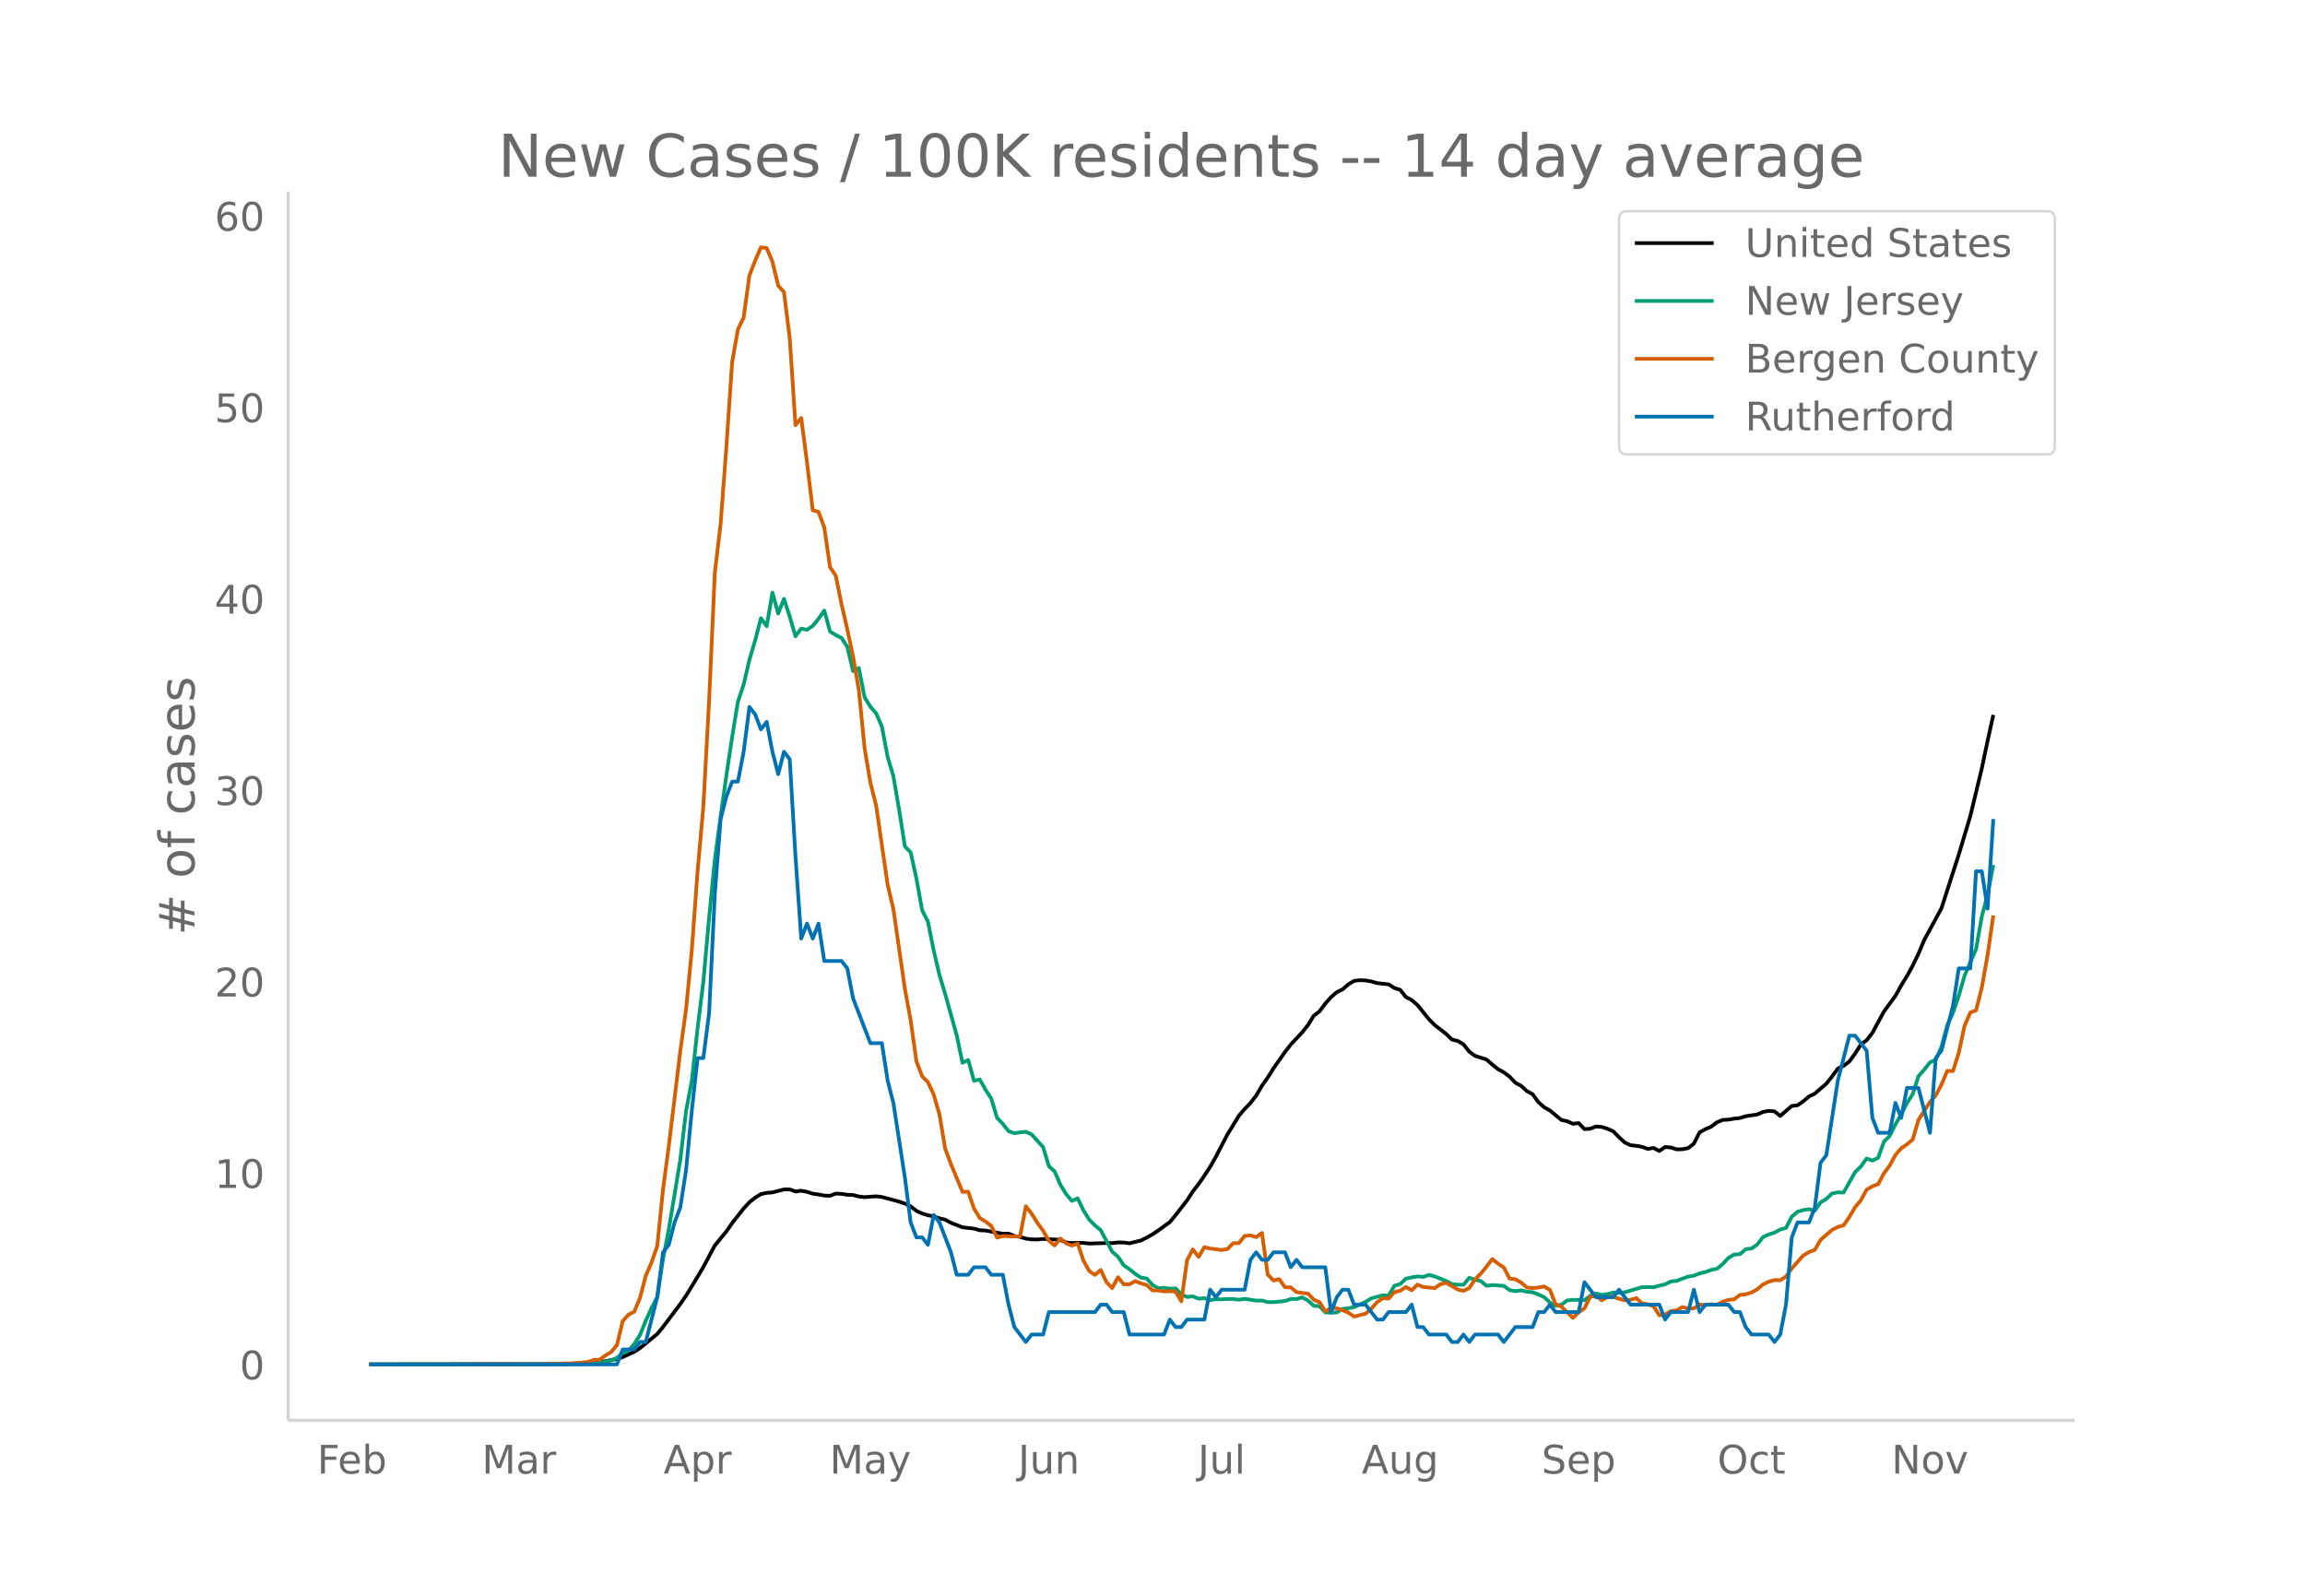 <svg height="864" viewBox="0 0 936 648" width="1248" xmlns="http://www.w3.org/2000/svg" xmlns:xlink="http://www.w3.org/1999/xlink"><defs><style>*{stroke-linecap:butt;stroke-linejoin:round}</style></defs><g id="figure_1"><path d="M0 648h936V0H0z" fill="#fff" id="patch_1"/><g id="axes_1"><path d="M117 576.72h725.4V77.76H117z" fill="none" id="patch_2"/><path clip-path="url(#pa6bb3c094e)" d="M149.973 554.04l72.493-.084 9.354-.179 4.677-.199 7.015-.544 2.339-.29 4.677-.914 2.338-.773 4.677-2.133 2.339-1.515 7.015-5.725 2.339-2.854 7.015-9.33 2.339-3.373 4.677-7.668 2.338-3.953 4.677-8.772 4.677-5.693 2.339-3.37 4.677-5.946 2.338-2.537 2.339-1.868 2.338-1.424 2.339-.519 2.338-.175 4.677-1.206 2.339-.04 2.338.868 2.339-.303 2.338.447 2.339.735 2.338.334 2.339.449 2.338.092 2.339-.898 2.338.105 2.339.365 2.338.095 2.338.612 2.339.263 4.677-.345 2.338.29 4.677 1.227 2.339.662 2.338.796 2.339 1.12 2.338 1.82 2.339 1.057 2.338.723 2.339.472 2.338.772 2.339.55 2.338 1.28 4.677 1.815 4.677.548 2.339.66 2.338.108 7.016 1.318 2.338-.064 2.339.975 2.338.353 2.339.705 2.338.328 2.339.02 2.338-.219 4.677.217 2.339.168 2.338 1.079 2.339.215 2.338-.103 2.339.044 2.338.253 7.016-.208 2.338.042 2.339-.286 2.338.039 2.339.312 4.677-1.162 2.338-1.164 2.339-1.332 2.338-1.563 4.677-3.377 2.339-2.809 4.676-6.05 2.339-3.585 2.338-3.02 2.339-3.365 2.338-3.601 2.339-4.113 4.677-9.036 4.677-7.609 2.338-2.76 2.339-2.427 2.338-3.001 2.339-4.01 2.338-3.297 2.339-3.744 4.677-6.667 2.338-2.999 4.677-5.005 2.339-2.931 2.338-3.794 2.339-1.78 2.338-3.143 2.339-2.623 2.338-2.02 2.339-1.11 2.338-2.058 2.339-1.41 2.338-.27 2.339.089 2.338.415 2.339.674 4.677.51 2.338 1.485 2.339.717 2.338 2.939 2.339 1.226 2.338 2.026 4.677 5.78 2.339 2.366 4.677 3.62 2.338 2.261 2.339.565 2.338 1.38 2.339 2.965 2.338 1.713 4.677 1.48 2.339 2.048 2.338 1.879 2.339 1.27 2.338 1.748 2.338 2.474 2.339 1.258 2.338 2.154 2.339 1.258 2.338 3.214 2.339 2.073 2.338 1.307 4.677 3.868 2.339.493 2.338 1.062 2.339-.304 2.338 2.452 2.339-.157 2.338-.897 2.339.167 2.338.748 2.339 1.031 2.338 2.399 2.339 2.149 2.338 1.107 2.339.241 2.338.396 2.339.863 2.338-.405 2.339 1.245 2.338-1.624 2.339.2 2.338.746 2.339-.025 2.338-.447 2.339-1.831 2.338-4.6 2.339-1.266 2.338-1.019 2.339-1.768 2.338-.978 2.339-.127 2.338-.402 2.339-.238 2.338-.741 4.677-.697 2.339-1.036 2.338-.44 2.339.204 2.338 1.85 4.677-4.04 2.339-.27 2.338-1.635 2.339-1.97 2.338-1.137 4.677-4.031 2.339-2.939 2.338-3.182 2.338-1.14 2.339-1.75 2.338-3.223 2.339-3.704 2.338-1.709 2.339-3.006 4.677-8.634 4.677-6.382 2.338-4.204 2.339-3.79 2.338-4.254 2.339-4.867 2.338-5.54 7.016-12.95 7.015-21.768 4.677-15.598 4.677-19.389 2.339-11.143 2.338-10.58h0" fill="none" stroke="#000" stroke-linecap="round" stroke-width="1.5" id="line2d_1"/><path clip-path="url(#pa6bb3c094e)" d="M149.973 554.04l81.847-.094 9.354-.219 2.338-.3 4.677-1.056 2.339-1 2.338-1.964 2.339-.925 2.338-2.713 2.339-3.657 2.338-5.783 2.339-5.17 2.338-4.49 2.339-15.429 2.338-12.06 4.677-28.213 2.339-19.818 2.338-12.323 2.339-21.25 2.338-18.88 2.339-25.988L290.282 349l2.339-17.467 2.338-16.599 2.339-15.598 2.338-14.342 2.339-6.977 2.338-10.077 2.339-7.903 2.338-8.983 2.339 3.226 2.338-13.63 2.339 8.46 2.338-5.952 2.339 7.22 2.338 7.978 2.339-3.126 2.338.5 2.339-1.594 2.338-2.857 2.339-3.339 2.338 8.465 2.339 1.476 2.338 1.15 2.339 3.65 2.338 9.829 2.338-1.263 2.339 11.872 2.338 3.826 2.339 2.663 2.338 5.34 2.339 12.378 2.338 7.858 2.339 13.635 2.338 14.873 2.339 2.426 2.338 10.603 2.339 12.929 2.338 4.607 2.339 11.69 2.338 9.947 2.339 7.778 4.677 16.754 2.338 11.141 2.339-1.125 2.338 8.44 2.339-.557 2.338 4.201 2.339 3.576 2.338 7.79 2.339 2.482 2.338 2.97 2.339.787 4.677-.562 2.338 1.075 4.677 5.176 2.339 7.703 2.338 2.169 2.339 5.395 2.338 3.82 2.339 2.757 2.338-1.075 2.339 4.87 2.338 3.782 2.339 2.332 2.338 1.963 4.677 8.74 2.339 2.02 2.338 3.507 2.339 1.569 2.338 1.9 2.339 1.538 2.338.363 2.339 2.607 2.338 1.369 2.339-.231 2.338.375 2.339-.125 2.338 2.45 2.338 1.038 2.339-.25 2.338.95 2.339-.206 2.338.825 2.339-.45 2.338.1 2.339-.15 2.338.019 2.339.294 2.338-.382 4.677.726 2.339-.02 2.338.645h2.339l4.677-.45 2.338-.838 2.339.013 2.338-.638 2.339 1.281 2.338 2.101 2.339.175 2.338 2.5 2.339.182 2.338-.162 2.339-1.426 2.338-.256 2.339-.438 4.677-2.175 2.338-1.407 4.677-1.238 2.339.119 2.338-4.001 2.339-.663 2.338-2.2 2.339-.526 2.338-.394 2.339.2 2.338-.825 2.339.613 4.677 1.913 2.338 1.194 2.339.244 2.338.05 2.339-2.826 2.338.75 2.339.57 2.338 1.925 2.339-.3 4.677.331 2.338 1.713 2.338.438 2.339-.32 2.338.538 2.339.207 2.338.887 2.339 1.113 2.338 2.182 2.339 1.326 2.338-.444 2.339-1.738 2.338-.232 2.339.007 2.338.15 2.339-1.738 2.338-.994 2.339.587 2.338-.331 2.339-.669 2.338.156 2.339-.237 7.015-2.082 2.339-.038 2.338.094 2.339-.663 2.338-.518 2.339-1.194 2.338-.238 4.677-1.738 2.339-.375 2.338-.932 2.339-.531 2.338-.875 2.339-.463 2.338-1.882 2.339-2.507 2.338-1.406 2.339-.125 2.338-2.026 2.339-.281 2.338-1.582 2.339-3.038 2.338-1.082 2.339-.744 2.338-1.269 2.339-.625 2.338-4.589 2.339-1.982 2.338-.712 2.339-.332 2.338.563 2.339-3.326 2.338-1.413 2.339-2.232 2.338-.437 2.338.08 4.677-8.314 2.339-2.244 2.338-3.264 2.339.85 2.338-1.125 2.339-6.533 2.338-2.363 2.339-4.67 2.338-4.12 2.339-4.551 2.338-3.62 2.339-7.29 2.338-2.682 2.339-2.926 2.338-1.1 2.339-5.251 2.338-8.765 2.339-5.002 2.338-6.977 2.339-8.083 4.677-10.79 2.338-13.317 2.339-8.746 2.338-12.135h0" fill="none" stroke="#009e73" stroke-linecap="round" stroke-width="1.5" id="line2d_2"/><path clip-path="url(#pa6bb3c094e)" d="M149.973 554.04l67.816-.06 14.03-.357 2.34-.238 2.338-.12 2.338-.238 2.339-.834 2.338-.06 2.339-1.727 2.338-1.37 2.339-2.859 2.338-9.71 2.339-2.62 2.338-1.191 2.339-5.6 2.338-8.994 2.339-5.361 2.338-6.79 2.339-22.934 2.338-17.572 4.677-38.659 2.339-16.917 2.338-24.065 2.339-31.927 2.338-26.27 2.339-43.007 2.338-52.06 2.339-19.777 2.338-31.153 2.339-34.49 2.338-13.283 2.339-4.884 2.338-17.036 2.339-6.016 2.338-5.421 2.339.298 2.338 5.54 2.339 9.709 2.338 2.62 2.339 18.645 2.338 35.383 2.339-2.919 2.338 18.049 2.339 19.418 2.338.656 2.339 6.314 2.338 16.142 2.339 3.515 2.338 11.615 2.339 10.067 2.338 11.139 2.338 13.522 2.339 23.648 2.338 13.938 2.339 9.293 4.677 32.166 2.338 9.947 4.677 32.404 2.339 12.748 2.338 16.678 2.339 6.076 2.338 2.383 2.339 5.003 2.338 8.101 2.339 13.939 2.338 6.255 4.677 11.258 2.339-.06 2.338 6.85 2.339 3.812 2.338 1.43 2.339 1.787 2.338 4.765 2.339-.655 4.677.179 2.338-.06 2.339-12.21 2.338 2.977 2.339 3.753 2.338 3.217 2.339 4.05 2.338 1.906 2.339-2.8 2.338 1.967 2.339.893 2.338-.834 2.339 6.91 2.338 4.229 2.339 1.608 2.338-2.025 2.339 4.944 2.338 2.442 2.339-4.408 2.338 2.86h2.339l2.338-1.31 2.339.952 2.338.655 2.339 2.204h2.338l2.339.358 2.338-.06 2.339.179 2.338 3.931 2.338-16.738 2.339-4.348 2.338 3.038 2.339-3.932 2.338.536 4.677.596 2.339-.357 2.338-2.383 2.339-.06 2.338-2.918 2.339-.18 2.338.656 2.339-1.668 2.338 16.858 2.339 2.442 2.338-.536 2.339 3.276 2.338.06 2.339 1.906 2.338.357 2.339.238 2.338 2.502 2.339 1.013 2.338 3.693 2.339-1.43 2.338.179 2.339.834 2.338.953 2.339 1.608 4.677-1.191 2.338-2.025 2.339-2.68 2.338-1.55 2.339.12 2.338-2.621 2.339-.536 2.338-1.55 2.339 1.37 2.338-2.322 2.339.953 4.677.476 2.338-1.608 2.339-.536 4.677 2.68 2.338.596 2.339-1.191 2.338-3.455 2.339-2.383 2.338-2.859 2.339-3.038 2.338 1.847 2.339 1.548 2.338 4.528 2.338.238 2.339 1.37 2.338 1.966 2.339.297 2.338-.238 2.339-.417 2.338 1.37 2.339 5.838 2.338.953 4.677 4.586 2.339-2.323 2.338-1.548 2.339-4.706 2.338-.417 2.339 1.846 2.338-1.37 2.339-.119 2.338.894 2.339.595 2.338-.238 2.339-.655 2.338 2.144 2.339.358 2.338.834 2.339 3.633 2.338-.298 2.339-1.43 2.338-.238 2.339-1.37 2.338.596 2.339-.06 2.338-1.548 2.339.238 2.338-.357 2.339.238 2.338-1.31 2.339-.715 2.338-.239 2.339-1.787 2.338-.238 2.339-.715 2.338-1.31 2.339-1.966 2.338-1.132 2.339-.655 2.338.06 2.339-1.49 2.338-3.276 4.677-5.301 2.339-1.37 2.338-.894 2.339-4.05 4.677-4.05 2.338-1.192 2.338-.655 2.339-3.395 2.338-3.991 2.339-2.8 2.338-4.289 2.339-1.37 2.338-.893 2.339-4.349 2.338-3.157 2.339-4.348 2.338-2.68 2.339-1.609 2.338-1.966 2.339-7.982 4.677-7.267 2.338-2.62 2.339-4.468 2.338-5.54 2.339.06 2.338-7.446 2.339-10.9 2.338-5.421 2.339-.894 2.338-9.173 2.339-13.224 2.338-16.142h0" fill="none" stroke="#d55e00" stroke-linecap="round" stroke-width="1.5" id="line2d_3"/><path clip-path="url(#pa6bb3c094e)" d="M149.973 554.04h100.555l2.338-6.068h4.677l2.339-3.033h2.338l4.677-18.203 2.339-18.203 2.338-3.034 2.339-9.102 2.338-6.067 2.339-15.17 2.338-24.27 2.339-21.237h2.338l2.339-18.203 2.338-48.541 2.339-30.338 2.338-9.102 2.339-6.068h2.338l2.339-12.135 2.338-18.203 2.339 3.034 2.338 6.068 2.339-3.034 2.338 12.135 2.339 9.102 2.338-9.102 2.339 3.034 2.338 39.44 2.339 33.372 2.338-6.068 2.339 6.068 2.338-6.068 2.339 15.17h7.015l2.339 3.033 2.338 12.135 7.015 18.203h4.677l2.339 15.17 2.338 9.101 4.677 30.338 2.339 18.203 2.338 6.068h2.339l2.338 3.034 2.339-12.136 2.338 3.034 4.677 12.136 2.339 9.101h4.677l2.338-3.034h4.677l2.339 3.034h4.677l2.338 12.135 2.339 9.102 4.677 6.068 2.338-3.034h4.677l2.339-9.102h18.708l2.338-3.034h2.339l2.338 3.034h4.677l2.339 9.102h14.03l2.339-6.068 2.339 3.034h2.338l2.338-3.034h7.016l2.338-12.135 2.339 3.034 2.338-3.034h9.354l2.339-12.136 2.338-3.033 2.339 3.033h2.338l2.339-3.033h4.677l2.338 6.067 2.339-3.034 2.338 3.034h9.354l2.339 18.203 2.338-6.067 2.339-3.034h2.338l2.339 6.067h4.677l4.677 6.068h2.338l2.339-3.034h7.015l2.339-3.034 2.338 9.102h2.339l2.338 3.034h7.016l2.338 3.034h2.339l2.338-3.034 2.339 3.034 2.338-3.034h9.354l2.339 3.034 4.676-6.068h7.016l2.338-6.068h2.339l2.338-3.034 2.339 3.034h9.354l2.338-12.135 4.677 6.068h7.016l2.338-3.034 4.677 6.067h11.693l2.338 6.068 2.339-3.034h7.015l2.339-9.101 2.338 9.101 2.339-3.034h9.354l2.338 3.034h2.339l2.338 6.068 2.339 3.034h7.015l2.339 3.034 2.338-3.034 2.339-12.136 2.338-27.304 2.339-6.068h4.677l2.338-6.067 2.339-18.203 2.338-3.034 4.677-30.338 4.677-18.203h2.338l4.677 6.067 2.339 27.305 2.338 6.067h4.677l2.339-12.135 2.338 6.068 2.339-12.136h4.677l4.677 18.203 2.338-30.338 2.339-3.034 4.677-18.203 2.338-15.169h4.677l2.339-39.44h2.338l2.339 15.17 2.338-36.406h0" fill="none" stroke="#0072b2" stroke-linecap="round" stroke-width="1.5" id="line2d_4"/><path d="M117 576.72V77.76" fill="none" stroke="#d3d3d3" stroke-linecap="square" stroke-width="1.25" id="patch_3"/><path d="M117 576.72h725.4" fill="none" stroke="#d3d3d3" stroke-linecap="square" stroke-width="1.25" id="patch_4"/><g id="matplotlib.axis_1"><g id="xtick_1"><g transform="matrix(.16 0 0 -.16 128.795 598.378)" fill="#696969" id="text_1"><defs><path d="M9.813 72.906h41.89v-8.312H19.672V43.109h28.906v-8.297H19.672V0h-9.86z" id="DejaVuSans-70"/><path d="M56.203 29.594v-4.39H14.891q.593-9.282 5.593-14.142 5-4.859 13.938-4.859 5.172 0 10.031 1.266 4.86 1.265 9.656 3.812v-8.5Q49.266.734 44.187-.344 39.11-1.422 33.892-1.422q-13.094 0-20.735 7.61-7.64 7.625-7.64 20.625 0 13.421 7.25 21.296Q20.016 56 32.328 56q11.031 0 17.453-7.11 6.422-7.093 6.422-19.296zm-8.984 2.64q-.094 7.36-4.125 11.75-4.032 4.407-10.672 4.407-7.516 0-12.031-4.25-4.516-4.25-5.203-11.97z" id="DejaVuSans-101"/><path d="M48.688 27.297q0 9.906-4.079 15.547-4.078 5.64-11.203 5.64-7.14 0-11.218-5.64-4.079-5.64-4.079-15.547 0-9.906 4.078-15.547 4.079-5.64 11.22-5.64 7.124 0 11.202 5.64t4.078 15.547zM18.108 46.39q2.844 4.875 7.157 7.234Q29.594 56 35.594 56q9.968 0 16.187-7.906 6.235-7.907 6.235-20.797T51.78 6.484q-6.218-7.906-16.187-7.906-6 0-10.328 2.375-4.313 2.375-7.157 7.25V0H9.08v75.984h9.03z" id="DejaVuSans-98"/></defs><use xlink:href="#DejaVuSans-70"/><use x="52.02" xlink:href="#DejaVuSans-101"/><use x="113.543" xlink:href="#DejaVuSans-98"/></g></g><g id="xtick_2"><g transform="matrix(.16 0 0 -.16 195.68 598.378)" fill="#696969" id="text_2"><defs><path d="M9.813 72.906h14.703l18.593-49.61 18.703 49.61h14.704V0H66.89v64.016l-18.797-50h-9.907l-18.796 50V0H9.813z" id="DejaVuSans-77"/><path d="M34.281 27.484q-10.89 0-15.093-2.484-4.204-2.484-4.204-8.5 0-4.781 3.157-7.594 3.156-2.797 8.562-2.797 7.485 0 12 5.297 4.516 5.297 4.516 14.078v2zm17.922 3.72V0H43.22v8.297Q40.14 3.328 35.547.953q-4.594-2.375-11.234-2.375-8.391 0-13.36 4.719Q6 8.016 6 15.922q0 9.219 6.172 13.906 6.187 4.688 18.437 4.688h12.61v.89q0 6.203-4.078 9.594-4.078 3.39-11.453 3.39-4.688 0-9.141-1.124-4.438-1.125-8.531-3.375v8.312q4.921 1.906 9.562 2.844 4.64.953 9.031.953 11.875 0 17.735-6.156 5.86-6.14 5.86-18.64z" id="DejaVuSans-97"/><path d="M41.11 46.297q-1.516.875-3.297 1.281Q36.03 48 33.89 48q-7.625 0-11.703-4.953-4.079-4.953-4.079-14.234V0H9.08v54.688h9.03v-8.5q2.844 4.984 7.375 7.39Q30.031 56 36.531 56q.922 0 2.047-.125 1.125-.11 2.484-.36z" id="DejaVuSans-114"/></defs><use xlink:href="#DejaVuSans-77"/><use x="86.279" xlink:href="#DejaVuSans-97"/><use x="147.559" xlink:href="#DejaVuSans-114"/></g></g><g id="xtick_3"><g transform="matrix(.16 0 0 -.16 269.427 598.378)" fill="#696969" id="text_3"><defs><path d="M34.188 63.188L20.797 26.906h26.812zm-5.579 9.718h11.188L67.578 0h-10.25l-6.64 18.703h-32.86L11.188 0H.78z" id="DejaVuSans-65"/><path d="M18.11 8.203v-29H9.077v75.484h9.031v-8.296q2.844 4.875 7.157 7.234Q29.594 56 35.594 56q9.968 0 16.187-7.906 6.235-7.907 6.235-20.797T51.78 6.484q-6.218-7.906-16.187-7.906-6 0-10.328 2.375-4.313 2.375-7.157 7.25zm30.578 19.094q0 9.906-4.079 15.547-4.078 5.64-11.203 5.64-7.14 0-11.218-5.64-4.079-5.64-4.079-15.547 0-9.906 4.078-15.547 4.079-5.64 11.22-5.64 7.124 0 11.202 5.64t4.078 15.547z" id="DejaVuSans-112"/></defs><use xlink:href="#DejaVuSans-65"/><use x="68.408" xlink:href="#DejaVuSans-112"/><use x="131.885" xlink:href="#DejaVuSans-114"/></g></g><g id="xtick_4"><g transform="matrix(.16 0 0 -.16 336.881 598.378)" fill="#696969" id="text_4"><defs><path d="M32.172-5.078q-3.797-9.766-7.422-12.735-3.61-2.984-9.656-2.984H7.906v7.516h5.282q3.703 0 5.75 1.765Q21-9.766 23.483-3.219l1.61 4.094-22.11 53.813H12.5l17.094-42.766 17.093 42.766h9.516z" id="DejaVuSans-121"/></defs><use xlink:href="#DejaVuSans-77"/><use x="86.279" xlink:href="#DejaVuSans-97"/><use x="147.559" xlink:href="#DejaVuSans-121"/></g></g><g id="xtick_5"><g transform="matrix(.16 0 0 -.16 413.415 598.378)" fill="#696969" id="text_5"><defs><path d="M9.813 72.906h9.859V5.078q0-13.187-5-19.14-5-5.954-16.094-5.954h-3.75v8.297h3.078q6.531 0 9.219 3.672Q9.813-4.39 9.813 5.078z" id="DejaVuSans-74"/><path d="M8.5 21.578v33.11h8.984V21.922q0-7.766 3.016-11.656 3.031-3.875 9.094-3.875 7.265 0 11.484 4.64 4.234 4.64 4.234 12.656v31h8.985V0h-8.984v8.406Q42.047 3.422 37.718 1q-4.313-2.422-10.032-2.422-9.421 0-14.312 5.86Q8.5 10.296 8.5 21.578zM31.11 56z" id="DejaVuSans-117"/><path d="M54.89 33.016V0h-8.984v32.719q0 7.765-3.031 11.61-3.031 3.858-9.078 3.858-7.281 0-11.484-4.64-4.204-4.625-4.204-12.64V0H9.08v54.688h9.03v-8.5q3.235 4.937 7.594 7.374Q30.078 56 35.797 56q9.422 0 14.25-5.828 4.844-5.828 4.844-17.156z" id="DejaVuSans-110"/></defs><use xlink:href="#DejaVuSans-74"/><use x="29.492" xlink:href="#DejaVuSans-117"/><use x="92.871" xlink:href="#DejaVuSans-110"/></g></g><g id="xtick_6"><g transform="matrix(.16 0 0 -.16 486.417 598.378)" fill="#696969" id="text_6"><defs><path d="M9.422 75.984h8.984V0H9.422z" id="DejaVuSans-108"/></defs><use xlink:href="#DejaVuSans-74"/><use x="29.492" xlink:href="#DejaVuSans-117"/><use x="92.871" xlink:href="#DejaVuSans-108"/></g></g><g id="xtick_7"><g transform="matrix(.16 0 0 -.16 552.941 598.378)" fill="#696969" id="text_7"><defs><path d="M45.406 27.984q0 9.766-4.031 15.125-4.016 5.375-11.297 5.375-7.219 0-11.25-5.375-4.031-5.359-4.031-15.125 0-9.718 4.031-15.093t11.25-5.375q7.281 0 11.297 5.375 4.031 5.375 4.031 15.093zm8.985-21.203q0-13.953-6.203-20.765Q42-20.797 29.203-20.797q-4.734 0-8.937.703-4.203.703-8.157 2.172v8.735q3.954-2.141 7.813-3.157 3.86-1.031 7.86-1.031 8.843 0 13.234 4.61 4.39 4.609 4.39 13.937v4.453q-2.781-4.844-7.125-7.234Q33.938 0 27.875 0 17.828 0 11.672 7.656q-6.156 7.672-6.156 20.328 0 12.688 6.156 20.344Q17.828 56 27.875 56q6.063 0 10.406-2.39 4.344-2.391 7.125-7.22v8.297h8.985z" id="DejaVuSans-103"/></defs><use xlink:href="#DejaVuSans-65"/><use x="68.408" xlink:href="#DejaVuSans-117"/><use x="131.787" xlink:href="#DejaVuSans-103"/></g></g><g id="xtick_8"><g transform="matrix(.16 0 0 -.16 625.976 598.378)" fill="#696969" id="text_8"><defs><path d="M53.516 70.516V60.89q-5.61 2.687-10.594 4-4.984 1.328-9.625 1.328-8.047 0-12.422-3.125t-4.375-8.89q0-4.845 2.906-7.313 2.907-2.453 11.016-3.97l5.953-1.218q11.031-2.11 16.281-7.406 5.25-5.297 5.25-14.172 0-10.61-7.11-16.078-7.093-5.469-20.812-5.469-5.172 0-11.015 1.172Q13.14.922 6.89 3.219v10.156q6-3.36 11.765-5.078 5.766-1.703 11.328-1.703 8.438 0 13.032 3.312 4.593 3.328 4.593 9.485 0 5.359-3.297 8.39-3.296 3.032-10.812 4.547L27.484 33.5q-11.03 2.188-15.968 6.875-4.922 4.688-4.922 13.047 0 9.672 6.812 15.234 6.813 5.563 18.766 5.563 5.14 0 10.453-.938 5.328-.922 10.89-2.765z" id="DejaVuSans-83"/></defs><use xlink:href="#DejaVuSans-83"/><use x="63.477" xlink:href="#DejaVuSans-101"/><use x="125" xlink:href="#DejaVuSans-112"/></g></g><g id="xtick_9"><g transform="matrix(.16 0 0 -.16 697.378 598.378)" fill="#696969" id="text_9"><defs><path d="M39.406 66.219q-10.75 0-17.078-8.016-6.312-8-6.312-21.828 0-13.766 6.312-21.781 6.328-8 17.078-8 10.735 0 17.016 8 6.281 8.015 6.281 21.781 0 13.828-6.281 21.828-6.281 8.016-17.016 8.016zm0 8q15.328 0 24.5-10.281 9.188-10.282 9.188-27.563 0-17.234-9.188-27.516-9.172-10.28-24.5-10.28-15.375 0-24.593 10.25-9.204 10.265-9.204 27.546t9.204 27.563q9.218 10.28 24.593 10.28z" id="DejaVuSans-79"/><path d="M48.781 52.594v-8.407q-3.812 2.11-7.64 3.157-3.828 1.047-7.735 1.047-8.75 0-13.593-5.547-4.829-5.532-4.829-15.547 0-10.016 4.829-15.563 4.843-5.53 13.593-5.53 3.907 0 7.735 1.046 3.828 1.047 7.64 3.156V2.094Q45.016.344 40.984-.531q-4.015-.89-8.562-.89-12.36 0-19.64 7.765-7.266 7.765-7.266 20.953 0 13.375 7.343 21.031Q20.22 56 33.016 56q4.14 0 8.093-.86 3.953-.843 7.672-2.546z" id="DejaVuSans-99"/><path d="M18.313 70.219V54.688h18.5v-6.985h-18.5V18.016q0-6.688 1.828-8.594 1.828-1.906 7.453-1.906h9.218V0h-9.218q-10.407 0-14.36 3.875-3.953 3.89-3.953 14.14v29.688H2.687v6.984h6.594V70.22z" id="DejaVuSans-116"/></defs><use xlink:href="#DejaVuSans-79"/><use x="78.711" xlink:href="#DejaVuSans-99"/><use x="133.691" xlink:href="#DejaVuSans-116"/></g></g><g id="xtick_10"><g transform="matrix(.16 0 0 -.16 768.089 598.378)" fill="#696969" id="text_10"><defs><path d="M9.813 72.906h13.28l32.329-60.984v60.984h9.562V0h-13.28L19.39 60.984V0H9.813z" id="DejaVuSans-78"/><path d="M30.61 48.39q-7.22 0-11.422-5.64-4.204-5.64-4.204-15.453 0-9.813 4.172-15.453 4.188-5.64 11.453-5.64 7.188 0 11.375 5.655 4.203 5.672 4.203 15.438 0 9.719-4.203 15.406-4.187 5.688-11.375 5.688zm0 7.61q11.718 0 18.406-7.625 6.703-7.61 6.703-21.078 0-13.422-6.703-21.078-6.688-7.64-18.407-7.64-11.765 0-18.437 7.64-6.656 7.656-6.656 21.078 0 13.469 6.656 21.078Q18.844 56 30.609 56z" id="DejaVuSans-111"/><path d="M2.984 54.688H12.5L29.594 8.797l17.093 45.89h9.516L35.687 0H23.485z" id="DejaVuSans-118"/></defs><use xlink:href="#DejaVuSans-78"/><use x="74.805" xlink:href="#DejaVuSans-111"/><use x="135.986" xlink:href="#DejaVuSans-118"/></g></g></g><g id="matplotlib.axis_2"><g id="ytick_1"><g transform="matrix(.16 0 0 -.16 97.32 560.119)" fill="#696969" id="text_11"><defs><path d="M31.781 66.406q-7.61 0-11.453-7.5Q16.5 51.422 16.5 36.375q0-14.984 3.828-22.484 3.844-7.5 11.453-7.5 7.672 0 11.5 7.5 3.844 7.5 3.844 22.484 0 15.047-3.844 22.531-3.828 7.5-11.5 7.5zm0 7.813q12.266 0 18.735-9.703 6.468-9.688 6.468-28.141 0-18.406-6.468-28.11-6.47-9.687-18.735-9.687-12.25 0-18.718 9.688-6.47 9.703-6.47 28.109 0 18.453 6.47 28.14Q19.53 74.22 31.78 74.22z" id="DejaVuSans-48"/></defs><use xlink:href="#DejaVuSans-48"/></g></g><g id="ytick_2"><g transform="matrix(.16 0 0 -.16 87.14 482.38)" fill="#696969" id="text_12"><defs><path d="M12.406 8.297h16.11v55.625l-17.532-3.516v8.985l17.438 3.515h9.86V8.296H54.39V0H12.406z" id="DejaVuSans-49"/></defs><use xlink:href="#DejaVuSans-49"/><use x="63.623" xlink:href="#DejaVuSans-48"/></g></g><g id="ytick_3"><g transform="matrix(.16 0 0 -.16 87.14 404.64)" fill="#696969" id="text_13"><defs><path d="M19.188 8.297h34.421V0H7.33v8.297q5.609 5.812 15.296 15.594 9.703 9.797 12.188 12.64 4.734 5.313 6.609 9 1.89 3.688 1.89 7.25 0 5.813-4.078 9.469-4.078 3.672-10.625 3.672-4.64 0-9.797-1.61-5.14-1.609-11-4.89v9.969Q13.767 71.78 18.938 73q5.188 1.219 9.485 1.219 11.328 0 18.062-5.672 6.735-5.656 6.735-15.125 0-4.5-1.688-8.531-1.672-4.016-6.125-9.485-1.218-1.422-7.765-8.187-6.532-6.766-18.453-18.922z" id="DejaVuSans-50"/></defs><use xlink:href="#DejaVuSans-50"/><use x="63.623" xlink:href="#DejaVuSans-48"/></g></g><g id="ytick_4"><g transform="matrix(.16 0 0 -.16 87.14 326.9)" fill="#696969" id="text_14"><defs><path d="M40.578 39.313Q47.656 37.797 51.625 33q3.984-4.781 3.984-11.813 0-10.78-7.422-16.703-7.421-5.906-21.093-5.906-4.578 0-9.438.906-4.86.907-10.031 2.72v9.515q4.094-2.39 8.969-3.61 4.89-1.218 10.218-1.218 9.266 0 14.125 3.656 4.86 3.656 4.86 10.64 0 6.454-4.516 10.079-4.515 3.64-12.562 3.64h-8.5v8.11h8.89q7.266 0 11.125 2.906 3.86 2.906 3.86 8.375 0 5.61-3.985 8.61-3.968 3.015-11.39 3.015-4.063 0-8.703-.89-4.641-.876-10.203-2.72v8.782q5.624 1.562 10.53 2.344 4.907.78 9.25.78 11.235 0 17.766-5.109 6.547-5.093 6.547-13.78 0-6.063-3.468-10.235-3.47-4.172-9.86-5.782z" id="DejaVuSans-51"/></defs><use xlink:href="#DejaVuSans-51"/><use x="63.623" xlink:href="#DejaVuSans-48"/></g></g><g id="ytick_5"><g transform="matrix(.16 0 0 -.16 87.14 249.161)" fill="#696969" id="text_15"><defs><path d="M37.797 64.313L12.89 25.39h24.906zm-2.594 8.593H47.61V25.391h10.407v-8.203H47.609V0h-9.812v17.188H4.89v9.515z" id="DejaVuSans-52"/></defs><use xlink:href="#DejaVuSans-52"/><use x="63.623" xlink:href="#DejaVuSans-48"/></g></g><g id="ytick_6"><g transform="matrix(.16 0 0 -.16 87.14 171.422)" fill="#696969" id="text_16"><defs><path d="M10.797 72.906h38.719v-8.312H19.828v-17.86q2.14.735 4.281 1.094 2.157.36 4.313.36 12.203 0 19.328-6.688 7.14-6.688 7.14-18.11 0-11.765-7.328-18.296-7.328-6.516-20.656-6.516-4.593 0-9.36.781-4.75.782-9.827 2.344v9.922q4.39-2.39 9.078-3.563 4.687-1.171 9.906-1.171 8.453 0 13.375 4.437 4.938 4.438 4.938 12.063 0 7.609-4.938 12.047-4.922 4.453-13.375 4.453-3.953 0-7.89-.875-3.922-.875-8.016-2.735z" id="DejaVuSans-53"/></defs><use xlink:href="#DejaVuSans-53"/><use x="63.623" xlink:href="#DejaVuSans-48"/></g></g><g id="ytick_7"><g transform="matrix(.16 0 0 -.16 87.14 93.682)" fill="#696969" id="text_17"><defs><path d="M33.016 40.375q-6.641 0-10.532-4.547-3.875-4.531-3.875-12.437 0-7.86 3.875-12.438 3.891-4.562 10.532-4.562 6.64 0 10.515 4.562 3.875 4.578 3.875 12.438 0 7.906-3.875 12.437-3.875 4.547-10.515 4.547zm19.578 30.922v-8.984q-3.719 1.75-7.5 2.671-3.782.938-7.5.938-9.766 0-14.922-6.594-5.14-6.594-5.875-19.922 2.875 4.25 7.219 6.516 4.359 2.266 9.578 2.266 10.984 0 17.36-6.672 6.374-6.657 6.374-18.125 0-11.235-6.64-18.032-6.641-6.78-17.672-6.78-12.657 0-19.344 9.687-6.688 9.703-6.688 28.109 0 17.281 8.204 27.563 8.203 10.28 22.015 10.28 3.719 0 7.5-.734t7.89-2.187z" id="DejaVuSans-54"/></defs><use xlink:href="#DejaVuSans-54"/><use x="63.623" xlink:href="#DejaVuSans-48"/></g></g><g transform="matrix(0 -.2 -.2 0 78.98 379.813)" fill="#696969" id="text_18"><defs><path d="M51.125 44H36.922l-4.11-16.313h14.313zm-7.328 27.781l-5.078-20.265h14.265L58.11 71.78h7.813L60.89 51.516h15.234V44h-17.14l-4-16.313h15.53V20.22H53.079L48 0h-7.813l5.032 20.219H30.906L25.875 0h-7.86l5.079 20.219H7.719v7.468h17.187L29 44H13.281v7.516h17.625l4.985 20.265z" id="DejaVuSans-35"/><path d="M37.11 75.984V68.5h-8.594q-4.828 0-6.72-1.953-1.874-1.953-1.874-7.031v-4.828h14.797v-6.985H19.922V0H10.89v47.703H2.297v6.984h8.594V58.5q0 9.125 4.25 13.297 4.25 4.187 13.468 4.187z" id="DejaVuSans-102"/><path d="M44.281 53.078v-8.5q-3.797 1.953-7.906 2.922-4.094.984-8.5.984-6.688 0-10.031-2.047-3.344-2.046-3.344-6.156 0-3.125 2.39-4.906 2.391-1.781 9.626-3.39l3.078-.688q9.562-2.047 13.593-5.781 4.032-3.735 4.032-10.422 0-7.625-6.032-12.078-6.03-4.438-16.578-4.438-4.39 0-9.156.86Q10.688.296 5.422 2v9.281q4.984-2.594 9.812-3.89 4.829-1.282 9.579-1.282 6.343 0 9.75 2.172 3.421 2.172 3.421 6.125 0 3.656-2.468 5.61-2.453 1.953-10.813 3.765l-3.125.735q-8.344 1.75-12.062 5.39-3.704 3.64-3.704 9.985 0 7.718 5.47 11.906Q16.75 56 26.811 56q4.97 0 9.36-.734 4.406-.72 8.11-2.188z" id="DejaVuSans-115"/></defs><use xlink:href="#DejaVuSans-35"/><use x="83.789" xlink:href="#DejaVuSans-32"/><use x="115.576" xlink:href="#DejaVuSans-111"/><use x="176.758" xlink:href="#DejaVuSans-102"/><use x="211.963" xlink:href="#DejaVuSans-32"/><use x="243.75" xlink:href="#DejaVuSans-99"/><use x="298.73" xlink:href="#DejaVuSans-97"/><use x="360.01" xlink:href="#DejaVuSans-115"/><use x="412.109" xlink:href="#DejaVuSans-101"/><use x="473.633" xlink:href="#DejaVuSans-115"/></g></g><g transform="matrix(.24 0 0 -.24 202.252 71.76)" fill="#696969" id="text_19"><defs><path d="M4.203 54.688h8.985l11.234-42.672 11.172 42.672h10.593l11.235-42.672 11.187 42.672h8.985L63.28 0H52.688L40.922 44.828 29.109 0H18.5z" id="DejaVuSans-119"/><path d="M64.406 67.281v-10.39q-4.984 4.64-10.625 6.922-5.64 2.296-11.984 2.296-12.5 0-19.14-7.64-6.641-7.64-6.641-22.094 0-14.406 6.64-22.047 6.64-7.64 19.14-7.64 6.345 0 11.985 2.296 5.64 2.297 10.625 6.938V5.609Q59.234 2.094 53.437.33q-5.78-1.75-12.218-1.75-16.563 0-26.094 10.124-9.516 10.14-9.516 27.672 0 17.578 9.516 27.703 9.531 10.14 26.094 10.14 6.531 0 12.312-1.734 5.797-1.734 10.875-5.203z" id="DejaVuSans-67"/><path d="M25.39 72.906h8.297L8.297-9.28H0z" id="DejaVuSans-47"/><path d="M9.813 72.906h9.859V42.094L52.39 72.906h12.703L28.906 38.922 67.672 0H54.688L19.672 35.11V0h-9.86z" id="DejaVuSans-75"/><path d="M9.422 54.688h8.984V0H9.422zm0 21.296h8.984v-11.39H9.422z" id="DejaVuSans-105"/><path d="M45.406 46.39v29.594h8.985V0h-8.985v8.203Q42.578 3.328 38.25.953q-4.313-2.375-10.375-2.375-9.906 0-16.14 7.906-6.22 7.922-6.22 20.813 0 12.89 6.22 20.797Q17.968 56 27.874 56q6.063 0 10.375-2.375 4.328-2.36 7.156-7.234zm-30.61-19.093q0-9.906 4.079-15.547 4.078-5.64 11.203-5.64 7.125 0 11.219 5.64 4.11 5.64 4.11 15.547 0 9.906-4.11 15.547-4.094 5.64-11.219 5.64-7.125 0-11.203-5.64-4.078-5.64-4.078-15.547z" id="DejaVuSans-100"/><path d="M4.89 31.39h26.313v-8H4.891z" id="DejaVuSans-45"/></defs><use xlink:href="#DejaVuSans-78"/><use x="74.805" xlink:href="#DejaVuSans-101"/><use x="136.328" xlink:href="#DejaVuSans-119"/><use x="218.115" xlink:href="#DejaVuSans-32"/><use x="249.902" xlink:href="#DejaVuSans-67"/><use x="319.727" xlink:href="#DejaVuSans-97"/><use x="381.006" xlink:href="#DejaVuSans-115"/><use x="433.105" xlink:href="#DejaVuSans-101"/><use x="494.629" xlink:href="#DejaVuSans-115"/><use x="546.729" xlink:href="#DejaVuSans-32"/><use x="578.516" xlink:href="#DejaVuSans-47"/><use x="612.207" xlink:href="#DejaVuSans-32"/><use x="643.994" xlink:href="#DejaVuSans-49"/><use x="707.617" xlink:href="#DejaVuSans-48"/><use x="771.24" xlink:href="#DejaVuSans-48"/><use x="834.863" xlink:href="#DejaVuSans-75"/><use x="900.439" xlink:href="#DejaVuSans-32"/><use x="932.227" xlink:href="#DejaVuSans-114"/><use x="971.09" xlink:href="#DejaVuSans-101"/><use x="1032.613" xlink:href="#DejaVuSans-115"/><use x="1084.713" xlink:href="#DejaVuSans-105"/><use x="1112.496" xlink:href="#DejaVuSans-100"/><use x="1175.973" xlink:href="#DejaVuSans-101"/><use x="1237.496" xlink:href="#DejaVuSans-110"/><use x="1300.875" xlink:href="#DejaVuSans-116"/><use x="1340.084" xlink:href="#DejaVuSans-115"/><use x="1392.184" xlink:href="#DejaVuSans-32"/><use x="1423.971" xlink:href="#DejaVuSans-45"/><use x="1460.055" xlink:href="#DejaVuSans-45"/><use x="1496.139" xlink:href="#DejaVuSans-32"/><use x="1527.926" xlink:href="#DejaVuSans-49"/><use x="1591.549" xlink:href="#DejaVuSans-52"/><use x="1655.172" xlink:href="#DejaVuSans-32"/><use x="1686.959" xlink:href="#DejaVuSans-100"/><use x="1750.436" xlink:href="#DejaVuSans-97"/><use x="1811.715" xlink:href="#DejaVuSans-121"/><use x="1870.895" xlink:href="#DejaVuSans-32"/><use x="1902.682" xlink:href="#DejaVuSans-97"/><use x="1963.961" xlink:href="#DejaVuSans-118"/><use x="2023.141" xlink:href="#DejaVuSans-101"/><use x="2084.664" xlink:href="#DejaVuSans-114"/><use x="2125.777" xlink:href="#DejaVuSans-97"/><use x="2187.057" xlink:href="#DejaVuSans-103"/><use x="2250.533" xlink:href="#DejaVuSans-101"/></g><g id="legend_1"><path d="M660.668 184.5H831.2q3.2 0 3.2-3.2V88.96q0-3.2-3.2-3.2H660.667q-3.2 0-3.2 3.2v92.34q0 3.2 3.2 3.2z" fill="none" opacity=".8" stroke="#ccc" id="patch_5"/><path d="M663.867 98.718h32" fill="none" stroke="#000" stroke-linecap="round" stroke-width="1.5" id="line2d_5"/><g transform="matrix(.16 0 0 -.16 708.668 104.317)" fill="#696969" id="text_20"><defs><path d="M8.688 72.906h9.921V28.61q0-11.718 4.235-16.875 4.25-5.14 13.781-5.14 9.469 0 13.719 5.14 4.25 5.157 4.25 16.875v44.297H64.5V27.391q0-14.25-7.063-21.532-7.046-7.28-20.812-7.28-13.828 0-20.89 7.28-7.047 7.282-7.047 21.532z" id="DejaVuSans-85"/></defs><use xlink:href="#DejaVuSans-85"/><use x="73.193" xlink:href="#DejaVuSans-110"/><use x="136.572" xlink:href="#DejaVuSans-105"/><use x="164.355" xlink:href="#DejaVuSans-116"/><use x="203.564" xlink:href="#DejaVuSans-101"/><use x="265.088" xlink:href="#DejaVuSans-100"/><use x="328.564" xlink:href="#DejaVuSans-32"/><use x="360.352" xlink:href="#DejaVuSans-83"/><use x="423.828" xlink:href="#DejaVuSans-116"/><use x="463.037" xlink:href="#DejaVuSans-97"/><use x="524.316" xlink:href="#DejaVuSans-116"/><use x="563.525" xlink:href="#DejaVuSans-101"/><use x="625.049" xlink:href="#DejaVuSans-115"/></g><path d="M663.867 122.203h32" fill="none" stroke="#009e73" stroke-linecap="round" stroke-width="1.5" id="line2d_7"/><g transform="matrix(.16 0 0 -.16 708.668 127.802)" fill="#696969" id="text_21"><use xlink:href="#DejaVuSans-78"/><use x="74.805" xlink:href="#DejaVuSans-101"/><use x="136.328" xlink:href="#DejaVuSans-119"/><use x="218.115" xlink:href="#DejaVuSans-32"/><use x="249.902" xlink:href="#DejaVuSans-74"/><use x="279.395" xlink:href="#DejaVuSans-101"/><use x="340.918" xlink:href="#DejaVuSans-114"/><use x="382.031" xlink:href="#DejaVuSans-115"/><use x="434.131" xlink:href="#DejaVuSans-101"/><use x="495.654" xlink:href="#DejaVuSans-121"/></g><path d="M663.867 145.688h32" fill="none" stroke="#d55e00" stroke-linecap="round" stroke-width="1.5" id="line2d_9"/><g transform="matrix(.16 0 0 -.16 708.668 151.287)" fill="#696969" id="text_22"><defs><path d="M19.672 34.813V8.108H35.5q7.953 0 11.781 3.297 3.844 3.297 3.844 10.078 0 6.844-3.844 10.078-3.828 3.25-11.781 3.25zm0 29.984V42.828h14.61q7.218 0 10.75 2.703 3.546 2.719 3.546 8.282 0 5.515-3.547 8.25-3.531 2.734-10.75 2.734zm-9.86 8.11h25.204q11.28 0 17.375-4.688Q58.5 63.53 58.5 54.89q0-6.703-3.125-10.657-3.125-3.953-9.188-4.922 7.282-1.562 11.313-6.53 4.031-4.954 4.031-12.376 0-9.765-6.64-15.093Q48.25 0 35.984 0H9.812z" id="DejaVuSans-66"/></defs><use xlink:href="#DejaVuSans-66"/><use x="68.604" xlink:href="#DejaVuSans-101"/><use x="130.127" xlink:href="#DejaVuSans-114"/><use x="169.49" xlink:href="#DejaVuSans-103"/><use x="232.967" xlink:href="#DejaVuSans-101"/><use x="294.49" xlink:href="#DejaVuSans-110"/><use x="357.869" xlink:href="#DejaVuSans-32"/><use x="389.656" xlink:href="#DejaVuSans-67"/><use x="459.48" xlink:href="#DejaVuSans-111"/><use x="520.662" xlink:href="#DejaVuSans-117"/><use x="584.041" xlink:href="#DejaVuSans-110"/><use x="647.42" xlink:href="#DejaVuSans-116"/><use x="686.629" xlink:href="#DejaVuSans-121"/></g><path d="M663.867 169.173h32" fill="none" stroke="#0072b2" stroke-linecap="round" stroke-width="1.5" id="line2d_11"/><g transform="matrix(.16 0 0 -.16 708.668 174.773)" fill="#696969" id="text_23"><defs><path d="M44.39 34.188q3.172-1.079 6.172-4.594 3-3.516 6.032-9.672L66.609 0H56l-9.313 18.703q-3.624 7.328-7.015 9.719-3.39 2.39-9.25 2.39h-10.75V0h-9.86v72.906h22.266q12.5 0 18.656-5.234 6.157-5.219 6.157-15.766 0-6.89-3.203-11.437-3.204-4.532-9.297-6.282zM19.673 64.797V38.922h12.406q7.125 0 10.766 3.297 3.64 3.297 3.64 9.687 0 6.39-3.64 9.64-3.64 3.25-10.766 3.25z" id="DejaVuSans-82"/><path d="M54.89 33.016V0h-8.984v32.719q0 7.765-3.031 11.61-3.031 3.858-9.078 3.858-7.281 0-11.484-4.64-4.204-4.625-4.204-12.64V0H9.08v75.984h9.03V46.188q3.235 4.937 7.594 7.374Q30.078 56 35.797 56q9.422 0 14.25-5.828 4.844-5.828 4.844-17.156z" id="DejaVuSans-104"/></defs><use xlink:href="#DejaVuSans-82"/><use x="64.982" xlink:href="#DejaVuSans-117"/><use x="128.361" xlink:href="#DejaVuSans-116"/><use x="167.57" xlink:href="#DejaVuSans-104"/><use x="230.949" xlink:href="#DejaVuSans-101"/><use x="292.473" xlink:href="#DejaVuSans-114"/><use x="333.586" xlink:href="#DejaVuSans-102"/><use x="368.791" xlink:href="#DejaVuSans-111"/><use x="429.973" xlink:href="#DejaVuSans-114"/><use x="469.336" xlink:href="#DejaVuSans-100"/></g></g></g></g><defs><clipPath id="pa6bb3c094e"><path d="M117 77.76h725.4v498.96H117z"/></clipPath></defs></svg>